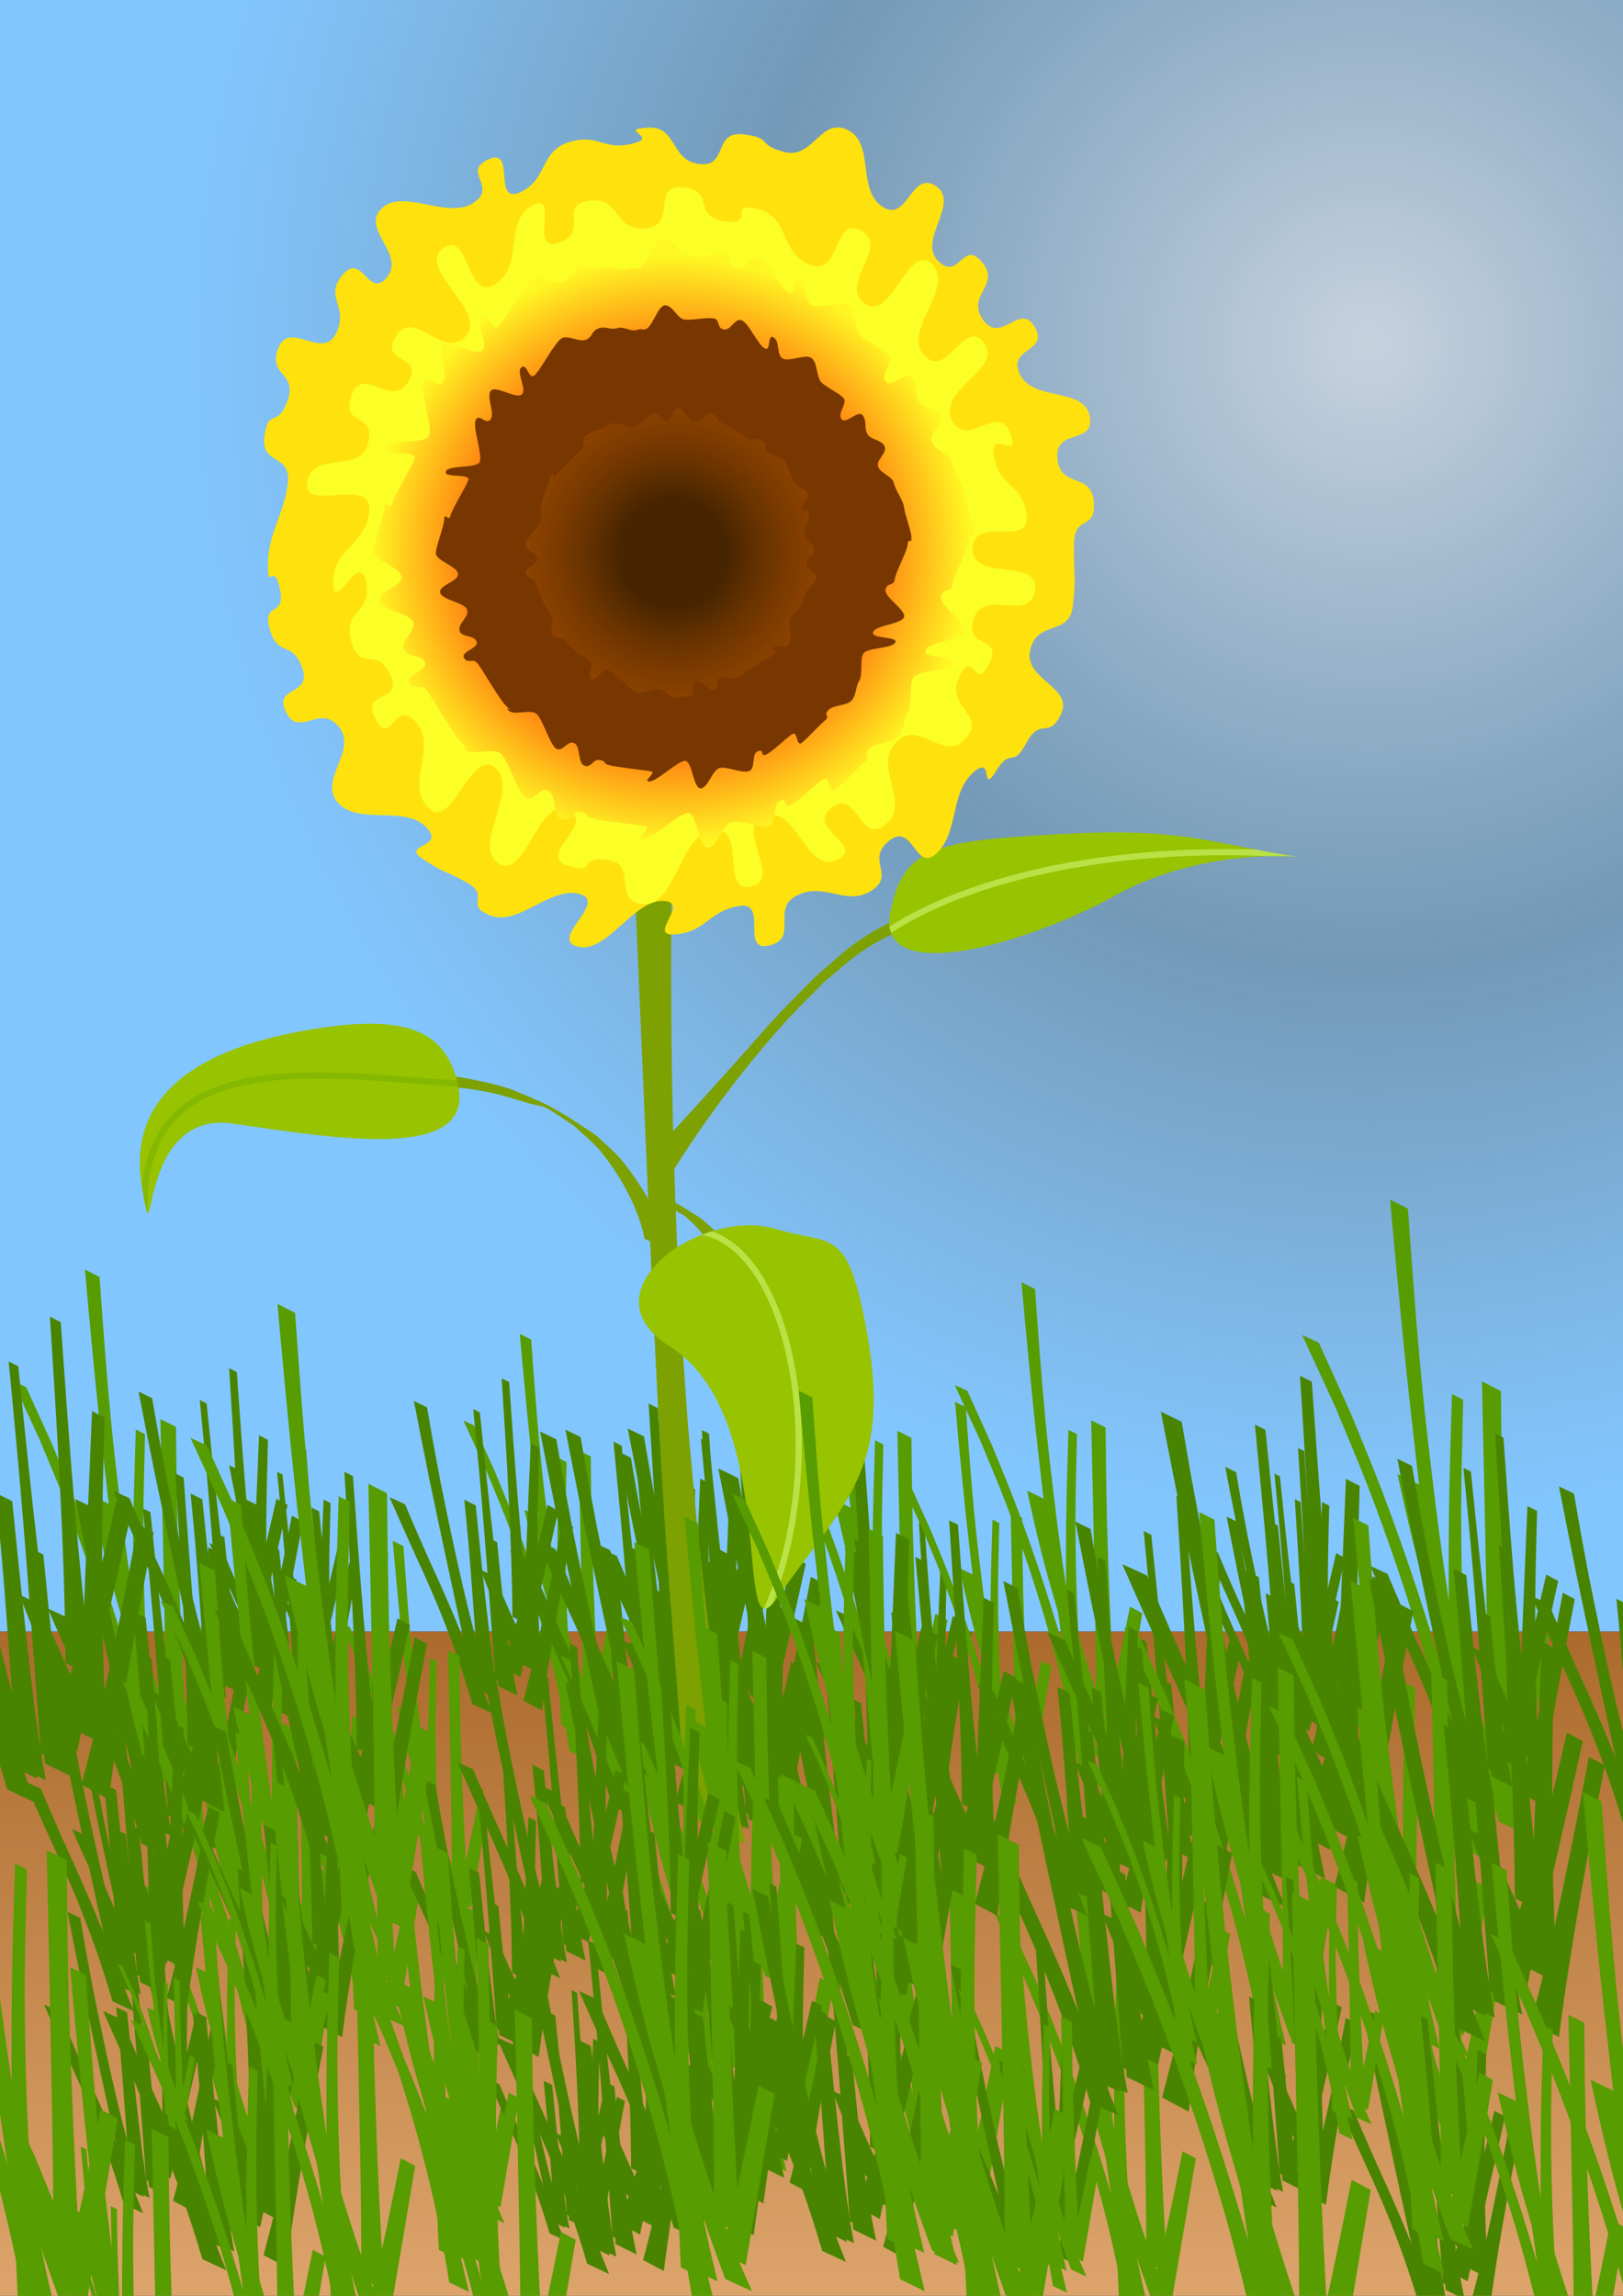 <?xml version="1.0" encoding="UTF-8" standalone="no"?>
<!-- Created with Inkscape (http://www.inkscape.org/) -->

<svg
   width="210mm"
   height="297mm"
   viewBox="0 0 210 297"
   version="1.1"
   id="svg1"
   inkscape:version="1.4 (e7c3feb1, 2024-10-09)"
   sodipodi:docname="2.svg"
   inkscape:export-filename="2.jpg"
   inkscape:export-xdpi="96"
   inkscape:export-ydpi="96"
   xmlns:inkscape="http://www.inkscape.org/namespaces/inkscape"
   xmlns:sodipodi="http://sodipodi.sourceforge.net/DTD/sodipodi-0.dtd"
   xmlns:xlink="http://www.w3.org/1999/xlink"
   xmlns="http://www.w3.org/2000/svg"
   xmlns:svg="http://www.w3.org/2000/svg">
  <rect x="0" y="0" width="210" height="297" fill="#333333" stroke="none"/>
  <sodipodi:namedview
     id="namedview1"
     pagecolor="#ffffff"
     bordercolor="#000000"
     borderopacity="0.25"
     inkscape:showpageshadow="2"
     inkscape:pageopacity="0.0"
     inkscape:pagecheckerboard="0"
     inkscape:deskcolor="#d1d1d1"
     inkscape:document-units="mm"
     inkscape:zoom="0.89665084"
     inkscape:cx="455.58425"
     inkscape:cy="598.89533"
     inkscape:window-width="1488"
     inkscape:window-height="1553"
     inkscape:window-x="1511"
     inkscape:window-y="39"
     inkscape:window-maximized="0"
     inkscape:current-layer="layer5" />
  <defs
     id="defs1">
    <linearGradient
       id="linearGradient12"
       inkscape:collect="always">
      <stop
         style="stop-color:#381f00;stop-opacity:0.765;"
         offset="0.367"
         id="stop12" />
      <stop
         style="stop-color:#9f4c00;stop-opacity:0.53;"
         offset="1"
         id="stop13" />
    </linearGradient>
    <linearGradient
       id="linearGradient11"
       inkscape:collect="always">
      <stop
         style="stop-color:#ff1c01;stop-opacity:1;"
         offset="0.425"
         id="stop10" />
      <stop
         style="stop-color:#fff723;stop-opacity:1;"
         offset="1"
         id="stop11" />
    </linearGradient>
    <linearGradient
       id="linearGradient4"
       inkscape:collect="always">
      <stop
         style="stop-color:#e3f0ff;stop-opacity:0.842;"
         offset="0"
         id="stop4" />
      <stop
         style="stop-color:#92cbf7;stop-opacity:0.672;"
         offset="0.529"
         id="stop6" />
      <stop
         style="stop-color:#82c6ff;stop-opacity:1;"
         offset="1"
         id="stop5" />
    </linearGradient>
    <linearGradient
       id="linearGradient2"
       inkscape:collect="always">
      <stop
         style="stop-color:#894200;stop-opacity:1;"
         offset="0"
         id="stop2" />
      <stop
         style="stop-color:#ffcd98;stop-opacity:1;"
         offset="1"
         id="stop3" />
    </linearGradient>
    <linearGradient
       inkscape:collect="always"
       xlink:href="#linearGradient2"
       id="linearGradient3"
       x1="105"
       y1="149.025"
       x2="105"
       y2="359.025"
       gradientUnits="userSpaceOnUse" />
    <radialGradient
       inkscape:collect="always"
       xlink:href="#linearGradient4"
       id="radialGradient5"
       cx="179.217"
       cy="42.865"
       fx="179.217"
       fy="42.865"
       r="105"
       gradientTransform="matrix(1.454,0,0,1.442,-83.438,-17.344)"
       gradientUnits="userSpaceOnUse" />
    <radialGradient
       inkscape:collect="always"
       xlink:href="#linearGradient11"
       id="radialGradient9"
       cx="86.652"
       cy="70.138"
       fx="86.652"
       fy="70.138"
       r="55.049"
       gradientTransform="matrix(1,0,0,0.984,0,1.102)"
       gradientUnits="userSpaceOnUse" />
    <radialGradient
       inkscape:collect="always"
       xlink:href="#linearGradient12"
       id="radialGradient13"
       cx="87.198"
       cy="68.654"
       fx="87.198"
       fy="68.654"
       r="55.226"
       gradientTransform="matrix(1,0,0,1.016,0,-1.082)"
       gradientUnits="userSpaceOnUse" />
    <filter
       id="mask-powermask-path-effect23_inverse"
       inkscape:label="filtermask-powermask-path-effect23"
       style="color-interpolation-filters:sRGB"
       height="100"
       width="100"
       x="-50"
       y="-50">
      <feColorMatrix
         id="mask-powermask-path-effect23_primitive1"
         values="1"
         type="saturate"
         result="fbSourceGraphic" />
      <feColorMatrix
         id="mask-powermask-path-effect23_primitive2"
         values="-1 0 0 0 1 0 -1 0 0 1 0 0 -1 0 1 0 0 0 1 0 "
         in="fbSourceGraphic" />
    </filter>
    <clipPath
       clipPathUnits="userSpaceOnUse"
       id="clipPath27">
      <path
         id="path27"
         style="display:inline;fill:#97c300;stroke-width:0"
         d="m 130.328,108.35 c 19.781,-1.553 23.158,-0.125 33.721,1.846 11.52,2.149 -4.887,-2.529 -19.748,5.657 -11.533,6.353 -31.3,12.015 -29.064,1.965 1.411,-6.344 3.597,-8.566 15.091,-9.468 z"
         sodipodi:nodetypes="sssss" />
    </clipPath>
    <clipPath
       clipPathUnits="userSpaceOnUse"
       id="clipPath29">
      <path
         id="path29"
         style="display:inline;fill:#97c300;stroke-width:0"
         d="m 112.009,171.436 c 3.529,18.531 -2.277,22.289 -11.444,35.274 -5.938,8.411 0.695,-23.377 -13.984,-32.592 -11.152,-7.001 4.14,-18.107 13.984,-15.091 6.908,2.117 8.981,-0.526 11.444,12.409 z"
         sodipodi:nodetypes="sssss" />
    </clipPath>
    <clipPath
       clipPathUnits="userSpaceOnUse"
       id="clipPath30">
      <path
         id="path31"
         style="display:inline;fill:#97c300;stroke-width:0"
         d="m 42.2,132.879 c -20.346,2.823 -25.417,11.308 -23.841,20.618 1.955,11.555 -0.992,-9.979 11.752,-8.145 13.033,1.876 31.392,5.068 29.156,-4.982 -1.411,-6.344 -5.647,-9.076 -17.067,-7.492 z"
         sodipodi:nodetypes="sssss" />
    </clipPath>
  </defs>
  <g
     inkscape:label="Layer 1"
     inkscape:groupmode="layer"
     id="layer1"
     sodipodi:insensitive="true">
    <rect
       style="fill:url(#linearGradient3);stroke:none;stroke-width:0;stroke-dasharray:none"
       id="rect1"
       width="210"
       height="85.95"
       x="0"
       y="211.05" />
    <rect
       style="fill:url(#radialGradient5);stroke:none;stroke-width:0;stroke-dasharray:none"
       id="rect3"
       width="210"
       height="211.05"
       x="0"
       y="0" />
  </g>
  <g
     id="g249">
    <g
       id="g42-8"
       style="display:inline"
       transform="translate(102.738,-27.92)">
      <path
         style="fill:#579c00;fill-opacity:1;stroke:none;stroke-width:0;stroke-linecap:round;stroke-dasharray:none;stroke-opacity:1"
         id="path36-6"
         d="m 39.456,258.912 c -2.816,-12.36 -6.294,-24.582 -10.79,-36.443 -0.967,-2.551 -2.04,-5.061 -3.06,-7.592 -1.06,-2.343 -2.12,-4.686 -3.181,-7.029 0,0 -1.629,-0.744 -1.629,-0.744 v 0 c 1.083,2.351 2.167,4.702 3.25,7.052 1.042,2.538 2.138,5.055 3.126,7.615 4.484,11.617 7.983,23.652 9.884,35.971 z" />
      <path
         style="fill:#579c00;fill-opacity:1;stroke:none;stroke-width:0;stroke-linecap:round;stroke-dasharray:none;stroke-opacity:1"
         id="path37-7"
         d="m 38.274,255.014 c -1.365,-10.007 -1.843,-20.14 -1.861,-30.235 -0.007,-3.774 0.131,-7.547 0.197,-11.32 0,0 -1.099,-0.563 -1.099,-0.563 v 0 c -0.096,3.759 -0.24,7.518 -0.288,11.278 -0.128,9.871 0.082,19.75 0.565,29.61 z" />
      <path
         style="display:inline;fill:#579c00;fill-opacity:1;stroke:none;stroke-width:0;stroke-linecap:round;stroke-dasharray:none;stroke-opacity:1"
         id="path39-1"
         d="m 39.42,255.177 c -2.336,-9.541 -3.912,-19.265 -5.209,-28.996 -0.393,-2.953 -0.722,-5.915 -1.082,-8.873 -0.866,-7.524 -1.406,-15.078 -1.947,-22.63 0,0 -1.748,-0.873 -1.748,-0.873 v 0 c 0.686,7.603 1.379,15.206 2.255,22.791 0.34,2.948 0.661,5.899 1.019,8.845 1.158,9.531 2.569,19.03 4.154,28.498 z" />
      <path
         style="fill:#579c00;fill-opacity:1;stroke:none;stroke-width:0;stroke-linecap:round;stroke-dasharray:none;stroke-opacity:1"
         id="path40-8"
         d="m 42.826,256.141 c -3.146,-6.89 -5.337,-14.177 -7.459,-21.433 -1.271,-4.24 -2.187,-8.566 -3.053,-12.901 0,0 -2.155,-1.043 -2.155,-1.043 v 0 c 0.952,4.363 1.957,8.714 3.22,13.001 2.037,7.128 4.184,14.238 6.807,21.175 z" />
      <path
         style="fill:#579c00;fill-opacity:1;stroke:none;stroke-width:0;stroke-linecap:round;stroke-dasharray:none;stroke-opacity:1"
         id="path41-4"
         d="m 42.195,253.589 c 0.978,-5.652 1.926,-11.309 2.872,-16.966 0,0 -1.601,-0.853 -1.601,-0.853 v 0 c -1.112,5.529 -2.17,11.075 -3.705,16.508 z" />
      <path
         style="fill:#579c00;fill-opacity:1;stroke:none;stroke-width:0;stroke-linecap:round;stroke-dasharray:none;stroke-opacity:1"
         id="path42-9"
         d="m 41.646,250.478 c -0.576,-8.562 -0.904,-17.136 -1.154,-25.713 -0.15,-8.289 -0.094,-4.233 -0.174,-12.167 0,0 -1.862,-0.945 -1.862,-0.945 v 0 c 0.179,7.974 0.09,3.903 0.265,12.215 0.151,8.429 0.4,16.86 0.333,25.29 z" />
    </g>
    <use
       id="use257"
       inkscape:spray-origin="#g42-8"
       xlink:href="#g42-8"
       transform="matrix(1.317,0,0,1.317,5.796,-63.273)" />
    <use
       id="use258"
       inkscape:spray-origin="#g42-8"
       xlink:href="#g42-8"
       transform="matrix(0.844,0,0,0.844,-44.298,32.551)" />
    <use
       id="use259"
       inkscape:spray-origin="#g42-8"
       xlink:href="#g42-8"
       transform="matrix(0.981,0,0,0.981,-22.402,4.857)" />
    <use
       id="use260"
       inkscape:spray-origin="#g42-8"
       xlink:href="#g42-8"
       transform="matrix(1.083,0,0,1.083,-132.156,-15.405)" />
  </g>
  <g
     inkscape:groupmode="layer"
     id="layer6"
     inkscape:label="Layer 5">
    <g
       id="g216">
      <g
         id="g173-6"
         style="display:inline"
         transform="translate(-8.804,-34.283)">
        <path
           style="fill:#498400;fill-opacity:1;stroke:#000000;stroke-width:0;stroke-linecap:round;stroke-dasharray:none;stroke-opacity:1"
           id="path164-3"
           d="m 72.502,255.93 c -1.352,-3.272 -2.516,-6.616 -3.84,-9.899 -1.309,-3.244 -1.634,-3.92 -3.048,-7.145 -1.532,-3.302 -2.982,-6.64 -4.397,-9.994 0,0 -2.006,-0.922 -2.006,-0.922 v 0 c 1.466,3.365 2.973,6.711 4.507,10.046 0.519,1.196 1.055,2.385 1.557,3.588 1.789,4.282 3.343,8.661 4.637,13.118 z" />
        <path
           style="fill:#498400;fill-opacity:1;stroke:#000000;stroke-width:0;stroke-linecap:round;stroke-dasharray:none;stroke-opacity:1"
           id="path165-4"
           d="m 72.602,253.761 c -2.939,-9.003 -4.874,-18.322 -6.766,-27.59 -1.258,-6.725 -0.668,-3.451 -1.777,-9.823 0,0 -1.703,-0.829 -1.703,-0.829 v 0 c 1.262,6.439 0.609,3.133 1.961,9.917 1.149,5.528 2.329,11.048 3.527,16.566 0.848,3.908 1.084,4.851 1.798,8.537 0.127,0.656 0.235,1.316 0.353,1.974 z" />
        <path
           style="fill:#498400;fill-opacity:1;stroke:#000000;stroke-width:0;stroke-linecap:round;stroke-dasharray:none;stroke-opacity:1"
           id="path166-0"
           d="m 73.36,253.895 c -0.11,-0.606 -0.23,-1.21 -0.33,-1.817 -0.406,-2.477 -0.615,-4.12 -0.927,-6.706 -0.658,-5.439 -1.192,-10.892 -1.748,-16.342 0,0 -1.471,-0.732 -1.471,-0.732 v 0 c 0.181,1.929 0.377,3.857 0.544,5.787 0.409,4.706 0.708,9.42 1.065,14.13 0.069,0.906 0.152,1.81 0.219,2.716 0.042,0.569 0.072,1.14 0.108,1.709 z" />
        <path
           style="fill:#498400;fill-opacity:1;stroke:#000000;stroke-width:0;stroke-linecap:round;stroke-dasharray:none;stroke-opacity:1"
           id="path167-6"
           d="m 75.453,252.762 c -0.134,-0.651 -0.284,-1.298 -0.401,-1.952 -0.992,-5.511 -1.669,-11.082 -2.321,-16.641 -0.824,-7.035 -1.108,-10.065 -1.835,-17.16 0,0 -0.859,-0.427 -0.859,-0.427 v 0 c 0.273,2.901 0.561,5.8 0.82,8.702 0.779,8.736 1.397,17.486 2.048,26.232 z" />
        <path
           style="fill:#498400;fill-opacity:1;stroke:#000000;stroke-width:0;stroke-linecap:round;stroke-dasharray:none;stroke-opacity:1"
           id="path168-0"
           d="m 77.52,244.659 c -1.379,-10.483 -2.093,-21.039 -2.84,-31.581 0,0 -0.962,-0.482 -0.962,-0.482 v 0 c 0.646,10.275 1.317,20.556 1.387,30.855 z" />
        <path
           style="fill:#498400;fill-opacity:1;stroke:#000000;stroke-width:0;stroke-linecap:round;stroke-dasharray:none;stroke-opacity:1"
           id="path169-4"
           d="m 77.182,247.777 c -1.649,-3.113 -3.009,-6.371 -4.425,-9.594 0,0 -1.775,-0.817 -1.775,-0.817 v 0 c 1.235,3.07 2.467,6.14 3.619,9.243 z" />
        <path
           style="fill:#498400;fill-opacity:1;stroke:#000000;stroke-width:0;stroke-linecap:round;stroke-dasharray:none;stroke-opacity:1"
           id="path170-0"
           d="m 76.154,251.279 c 0.146,-0.684 0.284,-1.369 0.438,-2.051 0.596,-2.636 1.226,-5.264 1.83,-7.897 1.586,-6.906 1.047,-4.543 2.621,-11.613 0,0 -1.393,-0.75 -1.393,-0.75 v 0 c -0.463,1.972 -0.892,3.953 -1.389,5.917 -1.288,5.084 -2.812,10.113 -4.555,15.059 z" />
        <path
           style="fill:#498400;fill-opacity:1;stroke:#000000;stroke-width:0;stroke-linecap:round;stroke-dasharray:none;stroke-opacity:1"
           id="path171-5"
           d="m 78.841,250.865 c -0.472,-7.244 -0.54,-14.514 -0.431,-21.771 0.038,-2.504 0.118,-5.008 0.176,-7.512 0,0 -1.118,-0.574 -1.118,-0.574 v 0 c -0.267,6.641 -0.564,13.282 -0.807,19.924 -0.11,3.012 -0.113,4.246 -0.271,7.046 -0.03,0.527 -0.078,1.053 -0.118,1.579 z" />
        <path
           style="fill:#498400;fill-opacity:1;stroke:#000000;stroke-width:0;stroke-linecap:round;stroke-dasharray:none;stroke-opacity:1"
           id="path172-6"
           d="m 78.963,255.587 c 1.004,-7.973 2.493,-15.874 4.002,-23.764 0,0 -1.387,-0.74 -1.387,-0.74 v 0 c -1.471,7.778 -2.995,15.553 -5.061,23.199 z" />
        <path
           style="fill:#498400;fill-opacity:1;stroke:#000000;stroke-width:0;stroke-linecap:round;stroke-dasharray:none;stroke-opacity:1"
           id="path173-8"
           d="m 75.762,253.624 c -1.409,-6.526 -1.969,-13.201 -2.632,-19.832 0,0 -1.183,-0.591 -1.183,-0.591 v 0 c 0.382,6.406 0.758,12.812 1.324,19.205 z" />
      </g>
      <use
         id="use233"
         inkscape:spray-origin="#g173-6"
         xlink:href="#g173-6"
         transform="matrix(0.83,0,0,0.83,114.075,39.33)" />
      <use
         id="use234"
         inkscape:spray-origin="#g173-6"
         xlink:href="#g173-6"
         transform="matrix(0.74,0,0,0.74,70.859,64.999)" />
      <use
         id="use235"
         inkscape:spray-origin="#g173-6"
         xlink:href="#g173-6"
         transform="matrix(1.236,0,0,1.236,3.692,-38.826)" />
      <use
         id="use236"
         inkscape:spray-origin="#g173-6"
         xlink:href="#g173-6"
         transform="matrix(1.032,0,0,1.032,-37.342,-7.02)" />
      <use
         id="use237"
         inkscape:spray-origin="#g173-6"
         xlink:href="#g173-6"
         transform="matrix(0.809,0,0,0.809,-13.681,42.929)" />
      <use
         id="use238"
         inkscape:spray-origin="#g173-6"
         xlink:href="#g173-6"
         transform="matrix(1.137,0,0,1.137,-51.133,-12.136)" />
      <use
         id="use239"
         inkscape:spray-origin="#g173-6"
         xlink:href="#g173-6"
         transform="matrix(1.154,0,0,1.154,11.362,-24.198)" />
      <use
         id="use240"
         inkscape:spray-origin="#g173-6"
         xlink:href="#g173-6"
         transform="matrix(0.952,0,0,0.952,29.021,15.248)" />
      <use
         id="use241"
         inkscape:spray-origin="#g173-6"
         xlink:href="#g173-6"
         transform="matrix(1.233,0,0,1.233,15.188,-38.664)" />
      <use
         id="use242"
         inkscape:spray-origin="#g173-6"
         xlink:href="#g173-6"
         transform="matrix(0.868,0,0,0.868,40.871,45.976)" />
      <use
         id="use243"
         inkscape:spray-origin="#g173-6"
         xlink:href="#g173-6"
         transform="matrix(1.521,0,0,1.521,11.491,-85.692)" />
      <use
         id="use244"
         inkscape:spray-origin="#g173-6"
         xlink:href="#g173-6"
         transform="matrix(1.15,0,0,1.15,77.562,-11.576)" />
      <use
         id="use245"
         inkscape:spray-origin="#g173-6"
         xlink:href="#g173-6"
         transform="matrix(1.585,0,0,1.585,65.32,-104.643)" />
      <use
         id="use246"
         inkscape:spray-origin="#g173-6"
         xlink:href="#g173-6"
         transform="matrix(0.776,0,0,0.776,117.16,55.566)" />
      <use
         id="use247"
         inkscape:spray-origin="#g173-6"
         xlink:href="#g173-6"
         transform="matrix(1.114,0,0,1.114,121.145,-13.186)" />
      <use
         id="use248"
         inkscape:spray-origin="#g173-6"
         xlink:href="#g173-6"
         transform="matrix(1.139,0,0,1.139,140.721,-14.143)" />
      <use
         id="use249"
         inkscape:spray-origin="#g173-6"
         xlink:href="#g173-6"
         transform="matrix(1.452,0,0,1.452,-87.792,-88.573)" />
    </g>
  </g>
  <g
     inkscape:groupmode="layer"
     id="layer4"
     inkscape:label="Layer 3"
     style="display:inline">
    <path
       style="fill:#7da100;fill-opacity:1;stroke:none;stroke-width:0;stroke-dasharray:none"
       id="path15"
       d="m 96.429,238.498 c -2.861,-12.991 -4.663,-26.214 -6.047,-39.437 -0.492,-4.701 -0.875,-9.414 -1.312,-14.121 -1.756,-22.625 -2.411,-45.334 -2.194,-68.024 0.028,-2.979 0.102,-5.958 0.152,-8.937 0.217,-6.825 0.324,-13.667 1.017,-20.465 0,0 -7.414,-3.821 -7.414,-3.821 v 0 c 0.036,7.202 0.873,14.38 1.06,21.578 1.237,25.906 2.163,51.826 3.495,77.727 0.272,4.628 0.511,9.258 0.816,13.884 0.83,12.592 2.058,25.158 2.65,37.765 z" />
    <path
       style="fill:#7da100;fill-opacity:1;stroke:none;stroke-width:0;stroke-dasharray:none"
       id="path16"
       d="m 87.143,151.378 c 3.133,-4.99 6.577,-9.794 10.32,-14.347 1.453,-1.767 2.934,-3.514 4.482,-5.198 1.56,-1.696 3.225,-3.291 4.837,-4.937 1.698,-1.351 3.278,-2.865 5.093,-4.054 2.936,-1.922 6.241,-3.39 9.79,-3.638 1.349,-0.095 2.69,0.284 4.036,0.425 0,0 -1.985,-1.466 -1.985,-1.466 v 0 c -1.277,-0.062 -2.563,-0.353 -3.831,-0.187 -3.444,0.452 -6.479,2.096 -9.264,4.08 -1.756,1.252 -3.307,2.77 -4.96,4.154 -1.618,1.645 -3.275,3.253 -4.855,4.935 -1.572,1.674 -3.064,3.422 -4.598,5.132 -3.617,4.034 -4.552,5.1 -8.056,8.905 -0.847,0.92 -1.691,1.842 -2.557,2.744 -0.516,0.538 -1.059,1.049 -1.588,1.574 z" />
    <path
       style="fill:#7da100;fill-opacity:1;stroke:none;stroke-width:0;stroke-dasharray:none"
       id="path17"
       d="m 86.855,161.975 c -0.111,-0.388 -0.196,-0.784 -0.334,-1.163 -1.02,-2.801 -2.398,-5.532 -4.072,-7.998 -0.73,-1.076 -1.483,-2.144 -2.352,-3.11 -0.932,-1.038 -2.022,-1.922 -3.034,-2.883 -4.217,-2.749 -5.212,-3.624 -10.552,-5.748 -1.508,-0.6 -3.111,-0.941 -4.698,-1.282 -3.706,-0.796 -5.457,-0.8 -9.169,-1.07 0,0 2.318,1.708 2.318,1.708 v 0 c 3.745,0.242 5.281,0.204 9.033,1.039 1.591,0.354 3.134,0.898 4.705,1.336 0.635,0.177 1.325,0.206 1.911,0.507 1.315,0.675 2.489,1.594 3.734,2.391 0.995,0.936 2.071,1.794 2.986,2.809 0.852,0.945 1.59,1.99 2.296,3.049 1.564,2.343 2.789,4.93 3.547,7.645 0.093,0.333 0.131,0.678 0.196,1.017 z" />
    <path
       style="fill:#7da100;fill-opacity:1;stroke:none;stroke-width:0;stroke-dasharray:none"
       id="path18"
       d="m 86.699,156.272 c -0.021,-0.287 2.351,1.156 1.858,0.712 -0.456,-0.41 -1.844,-1.473 -1.602,-0.908 0.294,0.686 1.23,0.852 1.789,1.346 1.89,1.667 2.198,2.294 3.758,4.344 0.554,0.894 1.107,1.789 1.661,2.683 0,0 2.921,1.292 2.921,1.292 v 0 c -0.539,-0.899 -1.079,-1.797 -1.618,-2.696 -1.443,-2.007 -1.778,-2.687 -3.528,-4.346 -0.518,-0.491 -1.061,-0.964 -1.662,-1.348 -2.115,-1.347 -4.27,-2.731 -6.696,-3.429 z" />
    <path
       id="path28"
       style="display:inline;fill:#97c300;stroke-width:0"
       d="m 112.009,171.436 c 3.529,18.531 -2.277,22.289 -11.444,35.274 -5.938,8.411 0.695,-23.377 -13.984,-32.592 -11.152,-7.001 4.14,-18.107 13.984,-15.091 6.908,2.117 8.981,-0.526 11.444,12.409 z"
       sodipodi:nodetypes="sssss" />
    <path
       style="display:inline;fill:none;fill-opacity:1;stroke:#daff8b;stroke-width:0.8;stroke-linecap:round;stroke-dasharray:none;stroke-opacity:0.51"
       d="m 97.904,211.05 c 10.816,-20.964 4.447,-53.44 -9.681,-51.783"
       id="path22"
       sodipodi:nodetypes="cc"
       clip-path="url(#clipPath29)" />
    <path
       id="path20-7-8"
       style="display:inline;fill:#97c300;stroke-width:0"
       d="m 42.2,132.879 c -20.346,2.823 -25.417,11.308 -23.841,20.618 1.955,11.555 -0.992,-9.979 11.752,-8.145 13.033,1.876 31.392,5.068 29.156,-4.982 -1.411,-6.344 -5.647,-9.076 -17.067,-7.492 z"
       sodipodi:nodetypes="sssss" />
    <path
       style="display:inline;fill:none;fill-opacity:1;stroke:#75ad00;stroke-width:0.8;stroke-linecap:round;stroke-dasharray:none;stroke-opacity:0.51"
       d="m 60.873,140.276 c -18.791,-0.974 -44.949,-6.475 -41.959,19.621"
       id="path22-5"
       sodipodi:nodetypes="cc"
       clip-path="url(#clipPath30)" />
    <path
       id="path20-7"
       style="display:inline;fill:#97c300;stroke-width:0"
       d="m 130.328,108.35 c 19.781,-1.553 23.158,-0.125 33.721,1.846 11.52,2.149 -4.887,-2.529 -19.748,5.657 -11.533,6.353 -31.3,12.015 -29.064,1.965 1.411,-6.344 3.597,-8.566 15.091,-9.468 z"
       sodipodi:nodetypes="sssss" />
    <path
       style="display:inline;fill:none;fill-opacity:1;stroke:#daff8b;stroke-width:0.8;stroke-linecap:round;stroke-dasharray:none;stroke-opacity:0.51"
       d="m 172.358,110.915 c -32.524,-3.138 -53.495,5.329 -60.482,11.928"
       id="path22-56"
       sodipodi:nodetypes="cc"
       clip-path="url(#clipPath27)" />
  </g>
  <g
     inkscape:groupmode="layer"
     id="layer5"
     inkscape:label="Layer 4"
     style="display:inline">
    <g
       id="g83"
       style="display:inline">
      <g
         id="g42">
        <path
           style="fill:#579c00;fill-opacity:1;stroke:none;stroke-width:0;stroke-linecap:round;stroke-dasharray:none;stroke-opacity:1"
           id="path36"
           d="m 39.456,258.912 c -2.816,-12.36 -6.294,-24.582 -10.79,-36.443 -0.967,-2.551 -2.04,-5.061 -3.06,-7.592 -1.06,-2.343 -2.12,-4.686 -3.181,-7.029 0,0 -1.629,-0.744 -1.629,-0.744 v 0 c 1.083,2.351 2.167,4.702 3.25,7.052 1.042,2.538 2.138,5.055 3.126,7.615 4.484,11.617 7.983,23.652 9.884,35.971 z" />
        <path
           style="fill:#579c00;fill-opacity:1;stroke:none;stroke-width:0;stroke-linecap:round;stroke-dasharray:none;stroke-opacity:1"
           id="path37"
           d="m 38.274,255.014 c -1.365,-10.007 -1.843,-20.14 -1.861,-30.235 -0.007,-3.774 0.131,-7.547 0.197,-11.32 0,0 -1.099,-0.563 -1.099,-0.563 v 0 c -0.096,3.759 -0.24,7.518 -0.288,11.278 -0.128,9.871 0.082,19.75 0.565,29.61 z" />
        <path
           style="display:inline;fill:#579c00;fill-opacity:1;stroke:none;stroke-width:0;stroke-linecap:round;stroke-dasharray:none;stroke-opacity:1"
           id="path39"
           d="m 39.42,255.177 c -2.336,-9.541 -3.912,-19.265 -5.209,-28.996 -0.393,-2.953 -0.722,-5.915 -1.082,-8.873 -0.866,-7.524 -1.406,-15.078 -1.947,-22.63 0,0 -1.748,-0.873 -1.748,-0.873 v 0 c 0.686,7.603 1.379,15.206 2.255,22.791 0.34,2.948 0.661,5.899 1.019,8.845 1.158,9.531 2.569,19.03 4.154,28.498 z" />
        <path
           style="fill:#579c00;fill-opacity:1;stroke:none;stroke-width:0;stroke-linecap:round;stroke-dasharray:none;stroke-opacity:1"
           id="path40"
           d="m 42.826,256.141 c -3.146,-6.89 -5.337,-14.177 -7.459,-21.433 -1.271,-4.24 -2.187,-8.566 -3.053,-12.901 0,0 -2.155,-1.043 -2.155,-1.043 v 0 c 0.952,4.363 1.957,8.714 3.22,13.001 2.037,7.128 4.184,14.238 6.807,21.175 z" />
        <path
           style="fill:#579c00;fill-opacity:1;stroke:none;stroke-width:0;stroke-linecap:round;stroke-dasharray:none;stroke-opacity:1"
           id="path41"
           d="m 42.195,253.589 c 0.978,-5.652 1.926,-11.309 2.872,-16.966 0,0 -1.601,-0.853 -1.601,-0.853 v 0 c -1.112,5.529 -2.17,11.075 -3.705,16.508 z" />
        <path
           style="fill:#579c00;fill-opacity:1;stroke:none;stroke-width:0;stroke-linecap:round;stroke-dasharray:none;stroke-opacity:1"
           id="path42"
           d="m 41.646,250.478 c -0.576,-8.562 -0.904,-17.136 -1.154,-25.713 -0.15,-8.289 -0.094,-4.233 -0.174,-12.167 0,0 -1.862,-0.945 -1.862,-0.945 v 0 c 0.179,7.974 0.09,3.903 0.265,12.215 0.151,8.429 0.4,16.86 0.333,25.29 z" />
      </g>
      <use
         id="use151"
         inkscape:spray-origin="#g42"
         xlink:href="#g42"
         transform="matrix(1.124,0,0,1.124,122.082,-22.22)" />
      <use
         id="use152"
         inkscape:spray-origin="#g42"
         xlink:href="#g42"
         transform="matrix(1.22,0,0,1.22,138.837,-31.923)" />
      <use
         id="use153"
         inkscape:spray-origin="#g42"
         xlink:href="#g42"
         transform="matrix(1.071,0,0,1.071,106.464,25.796)" />
      <use
         id="use154"
         inkscape:spray-origin="#g42"
         xlink:href="#g42"
         transform="matrix(1.226,0,0,1.226,75.496,-24.372)" />
      <use
         id="use155"
         inkscape:spray-origin="#g42"
         xlink:href="#g42"
         transform="matrix(1.061,0,0,1.061,18.809,21.794)" />
      <use
         id="use156"
         inkscape:spray-origin="#g42"
         xlink:href="#g42"
         transform="matrix(1.104,0,0,1.104,49.565,-14.457)" />
      <use
         id="use157"
         inkscape:spray-origin="#g42"
         xlink:href="#g42"
         transform="matrix(0.798,0,0,0.798,100.079,26.691)" />
      <use
         id="use158"
         inkscape:spray-origin="#g42"
         xlink:href="#g42"
         transform="matrix(0.794,0,0,0.794,27.441,45.447)" />
      <use
         id="use159"
         inkscape:spray-origin="#g42"
         xlink:href="#g42"
         transform="matrix(1.152,0,0,1.152,-8.126,-21.091)" />
      <use
         id="use160"
         inkscape:spray-origin="#g42"
         xlink:href="#g42"
         transform="matrix(0.929,0,0,0.929,12.569,24.17)" />
      <use
         id="use161"
         inkscape:spray-origin="#g42"
         xlink:href="#g42"
         transform="matrix(0.803,0,0,0.803,1.119,77.211)" />
      <use
         id="use162"
         inkscape:spray-origin="#g42"
         xlink:href="#g42"
         transform="matrix(1.083,0,0,1.083,59.02,0.504)" />
      <use
         id="use163"
         inkscape:spray-origin="#g42"
         xlink:href="#g42"
         transform="matrix(1.119,0,0,1.119,142.155,-20.505)" />
      <use
         id="use164"
         inkscape:spray-origin="#g42"
         xlink:href="#g42"
         transform="matrix(0.972,0,0,0.972,59.97,7.832)" />
    </g>
    <g
       id="g182">
      <g
         id="g173">
        <path
           style="fill:#498400;fill-opacity:1;stroke:#000000;stroke-width:0;stroke-linecap:round;stroke-dasharray:none;stroke-opacity:1"
           id="path164"
           d="m 72.502,255.93 c -1.352,-3.272 -2.516,-6.616 -3.84,-9.899 -1.309,-3.244 -1.634,-3.92 -3.048,-7.145 -1.532,-3.302 -2.982,-6.64 -4.397,-9.994 0,0 -2.006,-0.922 -2.006,-0.922 v 0 c 1.466,3.365 2.973,6.711 4.507,10.046 0.519,1.196 1.055,2.385 1.557,3.588 1.789,4.282 3.343,8.661 4.637,13.118 z" />
        <path
           style="fill:#498400;fill-opacity:1;stroke:#000000;stroke-width:0;stroke-linecap:round;stroke-dasharray:none;stroke-opacity:1"
           id="path165"
           d="m 72.602,253.761 c -2.939,-9.003 -4.874,-18.322 -6.766,-27.59 -1.258,-6.725 -0.668,-3.451 -1.777,-9.823 0,0 -1.703,-0.829 -1.703,-0.829 v 0 c 1.262,6.439 0.609,3.133 1.961,9.917 1.149,5.528 2.329,11.048 3.527,16.566 0.848,3.908 1.084,4.851 1.798,8.537 0.127,0.656 0.235,1.316 0.353,1.974 z" />
        <path
           style="fill:#498400;fill-opacity:1;stroke:#000000;stroke-width:0;stroke-linecap:round;stroke-dasharray:none;stroke-opacity:1"
           id="path166"
           d="m 73.36,253.895 c -0.11,-0.606 -0.23,-1.21 -0.33,-1.817 -0.406,-2.477 -0.615,-4.12 -0.927,-6.706 -0.658,-5.439 -1.192,-10.892 -1.748,-16.342 0,0 -1.471,-0.732 -1.471,-0.732 v 0 c 0.181,1.929 0.377,3.857 0.544,5.787 0.409,4.706 0.708,9.42 1.065,14.13 0.069,0.906 0.152,1.81 0.219,2.716 0.042,0.569 0.072,1.14 0.108,1.709 z" />
        <path
           style="fill:#498400;fill-opacity:1;stroke:#000000;stroke-width:0;stroke-linecap:round;stroke-dasharray:none;stroke-opacity:1"
           id="path167"
           d="m 75.453,252.762 c -0.134,-0.651 -0.284,-1.298 -0.401,-1.952 -0.992,-5.511 -1.669,-11.082 -2.321,-16.641 -0.824,-7.035 -1.108,-10.065 -1.835,-17.16 0,0 -0.859,-0.427 -0.859,-0.427 v 0 c 0.273,2.901 0.561,5.8 0.82,8.702 0.779,8.736 1.397,17.486 2.048,26.232 z" />
        <path
           style="fill:#498400;fill-opacity:1;stroke:#000000;stroke-width:0;stroke-linecap:round;stroke-dasharray:none;stroke-opacity:1"
           id="path168"
           d="m 77.52,244.659 c -1.379,-10.483 -2.093,-21.039 -2.84,-31.581 0,0 -0.962,-0.482 -0.962,-0.482 v 0 c 0.646,10.275 1.317,20.556 1.387,30.855 z" />
        <path
           style="fill:#498400;fill-opacity:1;stroke:#000000;stroke-width:0;stroke-linecap:round;stroke-dasharray:none;stroke-opacity:1"
           id="path169"
           d="m 77.182,247.777 c -1.649,-3.113 -3.009,-6.371 -4.425,-9.594 0,0 -1.775,-0.817 -1.775,-0.817 v 0 c 1.235,3.07 2.467,6.14 3.619,9.243 z" />
        <path
           style="fill:#498400;fill-opacity:1;stroke:#000000;stroke-width:0;stroke-linecap:round;stroke-dasharray:none;stroke-opacity:1"
           id="path170"
           d="m 76.154,251.279 c 0.146,-0.684 0.284,-1.369 0.438,-2.051 0.596,-2.636 1.226,-5.264 1.83,-7.897 1.586,-6.906 1.047,-4.543 2.621,-11.613 0,0 -1.393,-0.75 -1.393,-0.75 v 0 c -0.463,1.972 -0.892,3.953 -1.389,5.917 -1.288,5.084 -2.812,10.113 -4.555,15.059 z" />
        <path
           style="fill:#498400;fill-opacity:1;stroke:#000000;stroke-width:0;stroke-linecap:round;stroke-dasharray:none;stroke-opacity:1"
           id="path171"
           d="m 78.841,250.865 c -0.472,-7.244 -0.54,-14.514 -0.431,-21.771 0.038,-2.504 0.118,-5.008 0.176,-7.512 0,0 -1.118,-0.574 -1.118,-0.574 v 0 c -0.267,6.641 -0.564,13.282 -0.807,19.924 -0.11,3.012 -0.113,4.246 -0.271,7.046 -0.03,0.527 -0.078,1.053 -0.118,1.579 z" />
        <path
           style="fill:#498400;fill-opacity:1;stroke:#000000;stroke-width:0;stroke-linecap:round;stroke-dasharray:none;stroke-opacity:1"
           id="path172"
           d="m 78.963,255.587 c 1.004,-7.973 2.493,-15.874 4.002,-23.764 0,0 -1.387,-0.74 -1.387,-0.74 v 0 c -1.471,7.778 -2.995,15.553 -5.061,23.199 z" />
        <path
           style="fill:#498400;fill-opacity:1;stroke:#000000;stroke-width:0;stroke-linecap:round;stroke-dasharray:none;stroke-opacity:1"
           id="path173"
           d="m 75.762,253.624 c -1.409,-6.526 -1.969,-13.201 -2.632,-19.832 0,0 -1.183,-0.591 -1.183,-0.591 v 0 c 0.382,6.406 0.758,12.812 1.324,19.205 z" />
      </g>
      <use
         id="use173"
         inkscape:spray-origin="#g173"
         xlink:href="#g173"
         transform="matrix(1.071,0,0,1.071,63.041,-26.278)" />
      <use
         id="use174"
         inkscape:spray-origin="#g173"
         xlink:href="#g173"
         transform="matrix(1.2,0,0,1.2,-57.715,-13.413)" />
      <use
         id="use175"
         inkscape:spray-origin="#g173"
         xlink:href="#g173"
         transform="matrix(1.006,0,0,1.006,-35.175,6.424)" />
      <use
         id="use176"
         inkscape:spray-origin="#g173"
         xlink:href="#g173"
         transform="matrix(1.064,0,0,1.064,-59.833,-12.129)" />
      <use
         id="use177"
         inkscape:spray-origin="#g173"
         xlink:href="#g173"
         transform="matrix(1.195,0,0,1.195,22.836,-13.209)" />
      <use
         id="use178"
         inkscape:spray-origin="#g173"
         xlink:href="#g173"
         transform="matrix(1.144,0,0,1.144,7.195,-3.229)" />
      <use
         id="use179"
         inkscape:spray-origin="#g173"
         xlink:href="#g173"
         transform="matrix(0.907,0,0,0.907,27.163,53.238)" />
      <use
         id="use180"
         inkscape:spray-origin="#g173"
         xlink:href="#g173"
         transform="matrix(0.987,0,0,0.987,93.624,32.966)" />
      <use
         id="use181"
         inkscape:spray-origin="#g173"
         xlink:href="#g173"
         transform="matrix(0.989,0,0,0.989,114.581,46.615)" />
      <use
         id="use182"
         inkscape:spray-origin="#g173"
         xlink:href="#g173"
         transform="matrix(1.104,0,0,1.104,33.142,-19.241)" />
      <use
         id="use183"
         inkscape:spray-origin="#g173"
         xlink:href="#g173"
         transform="matrix(1.19,0,0,1.19,35.087,-56.315)" />
      <use
         id="use184"
         inkscape:spray-origin="#g173"
         xlink:href="#g173"
         transform="matrix(0.897,0,0,0.897,-1.123,36.843)" />
      <use
         id="use185"
         inkscape:spray-origin="#g173"
         xlink:href="#g173"
         transform="matrix(1.48,0,0,1.48,84.853,-114.737)" />
      <use
         id="use186"
         inkscape:spray-origin="#g173"
         xlink:href="#g173"
         transform="matrix(1.407,0,0,1.407,42.702,-86.436)" />
      <use
         id="use187"
         inkscape:spray-origin="#g173"
         xlink:href="#g173"
         transform="matrix(1.096,0,0,1.096,-0.654,13.676)" />
      <use
         id="use189"
         inkscape:spray-origin="#g173"
         xlink:href="#g173"
         transform="matrix(0.929,0,0,0.929,31.071,46.114)" />
      <use
         id="use190"
         inkscape:spray-origin="#g173"
         xlink:href="#g173"
         transform="matrix(0.968,0,0,0.968,62.629,45.535)" />
      <use
         id="use191"
         inkscape:spray-origin="#g173"
         xlink:href="#g173"
         transform="matrix(0.747,0,0,0.747,18.884,98.638)" />
      <use
         id="use192"
         inkscape:spray-origin="#g173"
         xlink:href="#g173"
         transform="matrix(0.965,0,0,0.965,-51.443,39.331)" />
      <use
         id="use193"
         inkscape:spray-origin="#g173"
         xlink:href="#g173"
         transform="matrix(0.625,0,0,0.625,-27.695,94.144)" />
      <use
         id="use194"
         inkscape:spray-origin="#g173"
         xlink:href="#g173"
         transform="matrix(1.067,0,0,1.067,6.647,-12.3)" />
      <use
         id="use195"
         inkscape:spray-origin="#g173"
         xlink:href="#g173"
         transform="matrix(1.158,0,0,1.158,-40.81,-55.789)" />
    </g>
    <g
       id="g195">
      <g
         id="g42-5"
         style="display:inline"
         transform="translate(73.925,-13.888)">
        <path
           style="fill:#579c00;fill-opacity:1;stroke:none;stroke-width:0;stroke-linecap:round;stroke-dasharray:none;stroke-opacity:1"
           id="path36-8"
           d="m 39.456,258.912 c -2.816,-12.36 -6.294,-24.582 -10.79,-36.443 -0.967,-2.551 -2.04,-5.061 -3.06,-7.592 -1.06,-2.343 -2.12,-4.686 -3.181,-7.029 0,0 -1.629,-0.744 -1.629,-0.744 v 0 c 1.083,2.351 2.167,4.702 3.25,7.052 1.042,2.538 2.138,5.055 3.126,7.615 4.484,11.617 7.983,23.652 9.884,35.971 z" />
        <path
           style="fill:#579c00;fill-opacity:1;stroke:none;stroke-width:0;stroke-linecap:round;stroke-dasharray:none;stroke-opacity:1"
           id="path37-9"
           d="m 38.274,255.014 c -1.365,-10.007 -1.843,-20.14 -1.861,-30.235 -0.007,-3.774 0.131,-7.547 0.197,-11.32 0,0 -1.099,-0.563 -1.099,-0.563 v 0 c -0.096,3.759 -0.24,7.518 -0.288,11.278 -0.128,9.871 0.082,19.75 0.565,29.61 z" />
        <path
           style="display:inline;fill:#579c00;fill-opacity:1;stroke:none;stroke-width:0;stroke-linecap:round;stroke-dasharray:none;stroke-opacity:1"
           id="path39-9"
           d="m 39.42,255.177 c -2.336,-9.541 -3.912,-19.265 -5.209,-28.996 -0.393,-2.953 -0.722,-5.915 -1.082,-8.873 -0.866,-7.524 -1.406,-15.078 -1.947,-22.63 0,0 -1.748,-0.873 -1.748,-0.873 v 0 c 0.686,7.603 1.379,15.206 2.255,22.791 0.34,2.948 0.661,5.899 1.019,8.845 1.158,9.531 2.569,19.03 4.154,28.498 z" />
        <path
           style="fill:#579c00;fill-opacity:1;stroke:none;stroke-width:0;stroke-linecap:round;stroke-dasharray:none;stroke-opacity:1"
           id="path40-9"
           d="m 42.826,256.141 c -3.146,-6.89 -5.337,-14.177 -7.459,-21.433 -1.271,-4.24 -2.187,-8.566 -3.053,-12.901 0,0 -2.155,-1.043 -2.155,-1.043 v 0 c 0.952,4.363 1.957,8.714 3.22,13.001 2.037,7.128 4.184,14.238 6.807,21.175 z" />
        <path
           style="fill:#579c00;fill-opacity:1;stroke:none;stroke-width:0;stroke-linecap:round;stroke-dasharray:none;stroke-opacity:1"
           id="path41-3"
           d="m 42.195,253.589 c 0.978,-5.652 1.926,-11.309 2.872,-16.966 0,0 -1.601,-0.853 -1.601,-0.853 v 0 c -1.112,5.529 -2.17,11.075 -3.705,16.508 z" />
        <path
           style="fill:#579c00;fill-opacity:1;stroke:none;stroke-width:0;stroke-linecap:round;stroke-dasharray:none;stroke-opacity:1"
           id="path42-3"
           d="m 41.646,250.478 c -0.576,-8.562 -0.904,-17.136 -1.154,-25.713 -0.15,-8.289 -0.094,-4.233 -0.174,-12.167 0,0 -1.862,-0.945 -1.862,-0.945 v 0 c 0.179,7.974 0.09,3.903 0.265,12.215 0.151,8.429 0.4,16.86 0.333,25.29 z" />
      </g>
      <use
         id="use196"
         inkscape:spray-origin="#g42-5"
         xlink:href="#g42-5"
         transform="matrix(1.303,0,0,1.303,-98.776,-65.742)" />
      <use
         id="use197"
         inkscape:spray-origin="#g42-5"
         xlink:href="#g42-5"
         transform="matrix(1.473,0,0,1.473,-36.449,-54.024)" />
      <use
         id="use198"
         inkscape:spray-origin="#g42-5"
         xlink:href="#g42-5"
         transform="matrix(1.391,0,0,1.391,-150.282,-35.758)" />
      <use
         id="use199"
         inkscape:spray-origin="#g42-5"
         xlink:href="#g42-5"
         transform="matrix(0.54,0,0,0.54,53.076,120.055)" />
      <use
         id="use200"
         inkscape:spray-origin="#g42-5"
         xlink:href="#g42-5"
         transform="matrix(0.748,0,0,0.748,-46.85,89.524)" />
      <use
         id="use201"
         inkscape:spray-origin="#g42-5"
         xlink:href="#g42-5"
         transform="matrix(0.415,0,0,0.415,-24.156,173.819)" />
      <use
         id="use202"
         inkscape:spray-origin="#g42-5"
         xlink:href="#g42-5"
         transform="matrix(1.162,0,0,1.162,-84.553,21.38)" />
      <use
         id="use203"
         inkscape:spray-origin="#g42-5"
         xlink:href="#g42-5"
         transform="matrix(1.326,0,0,1.326,-30.697,-28.492)" />
      <use
         id="use204"
         inkscape:spray-origin="#g42-5"
         xlink:href="#g42-5"
         transform="matrix(0.759,0,0,0.759,68.837,81.122)" />
      <use
         id="use205"
         inkscape:spray-origin="#g42-5"
         xlink:href="#g42-5"
         transform="matrix(0.721,0,0,0.721,93.275,100.146)" />
      <use
         id="use206"
         inkscape:spray-origin="#g42-5"
         xlink:href="#g42-5"
         transform="matrix(1.125,0,0,1.125,59.3,18.487)" />
      <use
         id="use207"
         inkscape:spray-origin="#g42-5"
         xlink:href="#g42-5"
         transform="matrix(0.756,0,0,0.756,52.329,111.366)" />
      <use
         id="use208"
         inkscape:spray-origin="#g42-5"
         xlink:href="#g42-5"
         transform="matrix(1.307,0,0,1.307,-55.297,-20.232)" />
      <use
         id="use209"
         inkscape:spray-origin="#g42-5"
         xlink:href="#g42-5"
         transform="matrix(0.829,0,0,0.829,-31.499,86.773)" />
      <use
         id="use210"
         inkscape:spray-origin="#g42-5"
         xlink:href="#g42-5"
         transform="matrix(1.381,0,0,1.381,62.062,-16.649)" />
      <use
         id="use211"
         inkscape:spray-origin="#g42-5"
         xlink:href="#g42-5"
         transform="matrix(1.543,0,0,1.543,-6.247,-60.368)" />
      <use
         id="use212"
         inkscape:spray-origin="#g42-5"
         xlink:href="#g42-5"
         transform="matrix(1.101,0,0,1.101,79.205,42.907)" />
      <use
         id="use213"
         inkscape:spray-origin="#g42-5"
         xlink:href="#g42-5"
         transform="matrix(1.192,0,0,1.192,-67.353,24.244)" />
      <use
         id="use214"
         inkscape:spray-origin="#g42-5"
         xlink:href="#g42-5"
         transform="matrix(0.431,0,0,0.431,-34.105,200.16)" />
      <use
         id="use215"
         inkscape:spray-origin="#g42-5"
         xlink:href="#g42-5"
         transform="matrix(1.17,0,0,1.17,-111.866,43.983)" />
      <use
         id="use216"
         inkscape:spray-origin="#g42-5"
         xlink:href="#g42-5"
         transform="matrix(1.037,0,0,1.037,-81.271,60.951)" />
    </g>
  </g>
  <g
     inkscape:groupmode="layer"
     id="layer3"
     inkscape:label="Layer 2">
    <path
       sodipodi:type="star"
       style="fill:#ffe20d;fill-opacity:1;stroke:none;stroke-width:0;stroke-dasharray:none"
       id="path6"
       inkscape:flatsided="false"
       sodipodi:sides="28"
       sodipodi:cx="87.056412"
       sodipodi:cy="68.712387"
       sodipodi:r1="49.745087"
       sodipodi:r2="54.070747"
       sodipodi:arg1="0.52359878"
       sodipodi:arg2="0.63579852"
       inkscape:rounded="0.54"
       inkscape:randomized="0.05"
       d="m 132.802,96.111 c -1.897,3.524 -1.861,0.339 -3.924,3.641 -2.063,3.302 -0.175,-2.437 -3.059,0.281 -2.884,2.718 -1.791,7.668 -4.6,10.331 -2.808,2.663 -3.02,-4.083 -6.157,-1.608 -3.137,2.475 0.915,4.49 -2.371,6.502 -3.286,2.012 -5.88,-1.164 -9.472,0.535 -3.592,1.698 0.228,5.561 -3.654,6.516 -3.882,0.955 -0.036,-5.807 -3.983,-5.099 -3.947,0.707 -4.19,3.286 -8.148,3.665 -3.958,0.379 2.145,-4.244 -1.689,-4.327 -3.834,-0.083 -7.274,6.899 -11.018,5.905 -3.744,-0.994 4.037,-5.788 0.257,-6.8 -3.78,-1.012 -7.818,4.134 -11.457,2.797 -3.639,-1.337 0.134,-2.536 -3.249,-4.358 -3.384,-1.822 -2.229,-0.823 -5.461,-2.895 -3.232,-2.072 3.072,-1.427 0.292,-4.233 -2.78,-2.806 -8.765,-0.167 -11.38,-3.116 -2.615,-2.949 2.594,-6.706 0.134,-9.799 -2.459,-3.092 -5.184,1.497 -6.866,-1.937 -1.682,-3.434 3.422,-2.031 2.113,-5.698 -1.309,-3.667 -3.107,-1.283 -4.197,-4.981 -1.09,-3.698 2.154,-1.481 1.298,-5.275 -0.856,-3.795 -1.57,0.692 -1.534,-3.286 0.036,-3.978 2.207,-6.633 2.576,-10.459 0.368,-3.826 -3.558,-2.154 -3.034,-5.987 0.524,-3.833 1.611,-0.841 2.976,-4.583 1.365,-3.742 -2.636,-3.182 -1.175,-6.839 1.461,-3.657 5.745,1.684 7.468,-1.883 1.724,-3.567 -1.673,-4.625 0.863,-7.596 2.535,-2.971 3.356,3.301 5.741,0.309 2.385,-2.992 -3.451,-6.195 -0.718,-8.863 2.732,-2.668 8.572,1.466 11.855,-0.705 3.284,-2.171 -1.587,-4.012 1.99,-5.657 3.577,-1.645 0.471,5.865 4.065,4.274 3.594,-1.591 2.548,-5.367 6.379,-6.507 3.831,-1.14 4.244,1.118 8.055,0.236 3.81,-0.882 -1.935,-1.837 2.029,-2.099 3.964,-0.262 2.903,4.216 6.71,4.705 3.807,0.489 1.749,-4.289 5.7,-3.838 3.95,0.451 1.62,1.332 5.358,2.289 3.738,0.957 4.68,-4.594 8.188,-2.84 3.507,1.755 1.139,7.645 4.437,9.889 3.298,2.244 3.742,-4.8 6.955,-2.644 3.213,2.156 -2.43,7.013 0.296,9.692 2.726,2.679 3.158,-2.861 5.676,0.153 2.518,3.015 -2.167,4.274 0.157,7.486 2.324,3.212 4.767,-2.42 6.663,0.909 1.896,3.329 -3.631,2.583 -1.91,6.127 1.721,3.545 8.293,1.613 9.021,5.397 0.728,3.783 -4.552,1.465 -4.182,5.454 0.37,3.989 4.382,1.726 4.709,5.604 0.327,3.877 -2.514,1.556 -2.57,5.519 -0.056,3.963 0.327,4.093 -0.147,8.011 -0.474,3.918 -4.546,1.715 -5.499,5.602 -0.954,3.887 5.609,4.832 3.989,8.316 -1.62,3.484 -2.598,0.247 -4.495,3.771 z"
       inkscape:transform-center-y="-3.622053" />
    <path
       sodipodi:type="star"
       style="fill:#fbff26;fill-opacity:1;stroke:none;stroke-width:0;stroke-dasharray:none"
       id="path7"
       inkscape:flatsided="false"
       sodipodi:sides="26"
       sodipodi:cx="87.056412"
       sodipodi:cy="68.712387"
       sodipodi:r1="47.04155"
       sodipodi:r2="54.070747"
       sodipodi:arg1="0.52359878"
       sodipodi:arg2="0.64442927"
       inkscape:rounded="0.54"
       inkscape:randomized="0.05"
       d="m 130.183,90.021 c -2.206,4.524 4.23,5.577 0.939,9.312 -3.291,3.735 -7.026,-3.182 -10.518,0.567 -3.491,3.749 2.396,9.197 -1.56,12.382 -3.956,3.184 -4.145,-5.524 -8.18,-2.517 -4.036,3.006 5.447,5.87 0.77,7.9 -4.677,2.03 -5.882,-8.18 -10.785,-6.74 -4.904,1.439 2.776,9.805 -2.113,10.717 -4.889,0.912 -0.499,-8.753 -5.586,-8.561 -5.087,0.192 -5.796,11.678 -10.719,11.23 -4.923,-0.448 -0.626,-6.175 -5.512,-6.696 -4.886,-0.522 -1.082,2.393 -5.924,0.863 -4.842,-1.531 4.487,-6.395 -6.09e-4,-8.386 -4.488,-1.991 -6.399,10.763 -10.472,8.028 -4.073,-2.735 3.291,-11.153 -0.417,-14.364 -3.709,-3.211 -6.629,9.693 -10.181,5.993 -3.553,-3.7 1.513,-9.252 -1.875,-12.953 -3.388,-3.7 -3.662,3.974 -6.085,-0.456 -2.423,-4.43 4.342,-2.358 2.188,-6.757 -2.154,-4.399 -4.428,-0.119 -5.848,-4.929 -1.42,-4.81 3.213,-4.146 2.202,-9.085 -1.01,-4.938 -4.758,5.061 -4.969,0.159 -0.211,-4.903 5.271,-5.877 5.475,-10.997 0.205,-5.12 -10.202,0.58 -9.361,-4.254 0.841,-4.834 8.21,-1.074 9.216,-5.929 1.006,-4.855 -4.185,-2.223 -2.539,-7.074 1.646,-4.852 6.091,2.116 8.585,-2.102 2.494,-4.219 -4.582,-2.62 -1.835,-6.94 2.747,-4.32 7.146,3.83 10.518,0.032 3.372,-3.798 -7.531,-10.221 -3.467,-13.227 4.065,-3.005 3.483,8.087 7.889,5.429 4.406,-2.658 1.282,-9.639 5.646,-11.909 4.364,-2.271 -0.799,7.135 3.988,5.589 4.788,-1.546 -0.275,-5.715 4.637,-6.329 4.911,-0.614 3.434,4.56 8.47,4.173 5.037,-0.387 0.676,-6.738 5.698,-6.2 5.021,0.538 1.243,4.342 6.225,5.131 4.982,0.788 0.264,-3.11 5.117,-1.831 4.854,1.279 3.231,6.762 7.937,8.433 4.706,1.671 3.283,-7.565 7.652,-5.164 4.369,2.401 -3.528,8.137 0.506,11.024 4.034,2.887 6.603,-9.468 10.181,-5.993 3.578,3.475 -4.601,10.105 -1.187,13.806 3.414,3.701 6.123,-5.846 9.058,-1.865 2.935,3.981 -7.034,6.947 -4.87,11.574 2.165,4.628 7.043,-2.752 8.821,2.009 1.778,4.761 -3.364,-1.187 -2.399,3.716 0.965,4.903 4.235,3.672 4.875,8.72 0.64,5.048 -7.983,-0.131 -8.157,5 -0.174,5.131 10.172,1.296 9.45,6.321 -0.722,5.025 -7.766,-0.397 -9.299,4.33 -1.533,4.727 4.569,2.295 2.331,6.777 -2.238,4.481 -2.309,-2.476 -4.514,2.047 z"
       inkscape:transform-center-y="-3.0996416"
       transform="matrix(0.856,0,0,0.856,12.672,10.549)" />
    <path
       sodipodi:type="star"
       style="fill:url(#radialGradient9);stroke:none;stroke-width:0;stroke-dasharray:none"
       id="path8"
       inkscape:flatsided="false"
       sodipodi:sides="37"
       sodipodi:cx="87.056412"
       sodipodi:cy="68.712387"
       sodipodi:r1="51.907917"
       sodipodi:r2="54.070747"
       sodipodi:arg1="0.52359878"
       sodipodi:arg2="0.60850669"
       inkscape:rounded="0.35"
       inkscape:randomized="0.05"
       d="m 131.229,93.51 c -0.8,1.515 -0.055,4.842 -0.94,6.302 -0.885,1.46 -0.58,3.024 -1.648,4.422 -1.068,1.398 -4.403,1.081 -5.571,2.397 -1.168,1.316 0.651,1.2 -0.707,2.338 -1.358,1.139 -3.976,4.05 -5.362,5.171 -1.387,1.121 -0.897,-2.954 -2.347,-1.949 -1.45,1.005 -4.367,3.941 -5.908,4.677 -1.541,0.737 -0.371,-1.385 -1.972,-0.757 -1.601,0.628 -0.441,4.032 -2.053,4.635 -1.611,0.604 -5.099,-1.146 -6.826,-0.73 -1.727,0.416 -2.658,4.645 -4.408,4.734 -1.75,0.089 -1.947,-6.452 -3.677,-6.387 -1.73,0.065 -6.511,4.806 -8.266,4.799 -1.754,-0.006 2.009,-2.129 0.262,-2.397 -1.747,-0.268 -7.86,-0.955 -9.535,-1.386 -1.675,-0.432 -0.429,-0.768 -2.117,-1.19 -1.688,-0.422 -2.054,1.927 -3.673,1.305 -1.618,-0.622 -0.841,-4.477 -2.383,-5.243 -1.542,-0.765 -2.679,2.161 -4.163,1.303 -1.485,-0.858 -3.257,-7.237 -4.741,-8.216 -1.484,-0.979 -5.111,0.564 -6.332,-0.666 -1.221,-1.23 1.117,0.593 -0.168,-0.643 -1.285,-1.236 -1.962,-2.448 -2.957,-3.928 -0.995,-1.48 -3.014,-4.952 -4.07,-6.348 -1.056,-1.396 -2.344,0.219 -3.17,-1.31 -0.826,-1.528 3.653,-2.223 2.892,-3.838 -0.761,-1.615 -3.418,-0.786 -3.906,-2.44 -0.488,-1.654 2.193,-3.129 1.77,-4.842 -0.423,-1.713 -5.926,-2.285 -6.289,-4.033 -0.362,-1.748 4.268,-2.558 4.147,-4.336 -0.121,-1.777 -5.182,-3.06 -5.14,-4.833 0.042,-1.773 1.893,-6.155 1.939,-7.909 0.046,-1.755 1.052,0.818 1.47,-0.836 0.418,-1.654 3.52,-6.532 4.119,-8.198 0.599,-1.666 -5.779,-0.389 -5.211,-2.009 0.568,-1.62 7.174,-0.624 7.867,-2.249 0.694,-1.625 -1.74,-8.161 -0.924,-9.748 0.815,-1.587 2.33,1.25 3.435,-0.097 1.104,-1.347 -1.031,-5.223 0.046,-6.646 1.077,-1.423 5.935,2.022 7.229,0.828 1.294,-1.194 -1.454,-5.148 -0.111,-6.279 1.342,-1.131 1.656,2.969 3.016,1.864 1.36,-1.106 4.79,-7.789 6.356,-8.62 1.567,-0.831 4.115,1.029 5.695,0.316 1.58,-0.713 1.11,-1.928 2.774,-2.584 1.664,-0.656 2.751,0.42 4.408,-0.083 1.657,-0.503 2.939,0.882 4.622,0.417 1.683,-0.465 0.044,-0.023 1.779,-0.136 1.735,-0.113 2.989,-5.593 4.763,-5.593 1.774,4.66e-4 2.816,3.182 4.579,3.333 1.763,0.152 4.839,-0.528 6.582,-0.299 1.743,0.229 0.677,2.2 2.386,2.571 1.709,0.371 2.555,-2.712 4.197,-2.121 1.642,0.591 3.838,5.785 5.383,6.544 1.545,0.758 0.495,-3.461 2.043,-2.573 1.548,0.888 0.606,4.02 2.11,4.898 1.504,0.877 5.352,-1.156 6.738,-0.069 1.386,1.087 1.067,4.386 2.282,5.626 1.216,1.24 3.865,2.321 5.051,3.587 1.186,1.266 -1.463,3.501 -0.427,4.915 1.037,1.414 3.95,-2.309 4.967,-0.842 1.017,1.466 0.257,2.692 1.032,4.242 0.776,1.55 3.361,1.349 4.044,2.954 0.683,1.605 -2.089,3.129 -1.491,4.754 0.598,1.625 3.317,2.141 3.656,3.822 0.339,1.682 2.159,3.872 2.351,5.612 0.192,1.741 1.663,5.321 1.699,7.034 0.037,1.713 -0.73,-0.234 -0.857,1.489 -0.128,1.723 -2.805,6.441 -3.007,8.16 -0.202,1.719 -1.833,0.645 -2.158,2.403 -0.324,1.758 4.868,4.744 4.313,6.386 -0.555,1.642 -6.584,1.849 -7.191,3.486 -0.607,1.638 5.954,0.914 5.142,2.411 -0.811,1.498 -6.637,1.113 -7.437,2.628 z"
       inkscape:transform-center-y="-2.5454674"
       transform="matrix(0.703,0,0,0.703,25.883,21.962)" />
    <path
       sodipodi:type="star"
       style="display:inline;fill:#783700;stroke:none;stroke-width:0;stroke-dasharray:none;fill-opacity:1"
       id="path9"
       inkscape:flatsided="false"
       sodipodi:sides="37"
       sodipodi:cx="87.056412"
       sodipodi:cy="68.712387"
       sodipodi:r1="51.907917"
       sodipodi:r2="54.070747"
       sodipodi:arg1="0.52359878"
       sodipodi:arg2="0.60850669"
       inkscape:rounded="0.35"
       inkscape:randomized="0.05"
       d="m 131.229,93.51 c -0.8,1.515 -0.055,4.842 -0.94,6.302 -0.885,1.46 -0.58,3.024 -1.648,4.422 -1.068,1.398 -4.403,1.081 -5.571,2.397 -1.168,1.316 0.651,1.2 -0.707,2.338 -1.358,1.139 -3.976,4.05 -5.362,5.171 -1.387,1.121 -0.897,-2.954 -2.347,-1.949 -1.45,1.005 -4.367,3.941 -5.908,4.677 -1.541,0.737 -0.371,-1.385 -1.972,-0.757 -1.601,0.628 -0.441,4.032 -2.053,4.635 -1.611,0.604 -5.099,-1.146 -6.826,-0.73 -1.727,0.416 -2.658,4.645 -4.408,4.734 -1.75,0.089 -1.947,-6.452 -3.677,-6.387 -1.73,0.065 -6.511,4.806 -8.266,4.799 -1.754,-0.006 2.009,-2.129 0.262,-2.397 -1.747,-0.268 -7.86,-0.955 -9.535,-1.386 -1.675,-0.432 -0.429,-0.768 -2.117,-1.19 -1.688,-0.422 -2.054,1.927 -3.673,1.305 -1.618,-0.622 -0.841,-4.477 -2.383,-5.243 -1.542,-0.765 -2.679,2.161 -4.163,1.303 -1.485,-0.858 -3.257,-7.237 -4.741,-8.216 -1.484,-0.979 -5.111,0.564 -6.332,-0.666 -1.221,-1.23 1.117,0.593 -0.168,-0.643 -1.285,-1.236 -1.962,-2.448 -2.957,-3.928 -0.995,-1.48 -3.014,-4.952 -4.07,-6.348 -1.056,-1.396 -2.344,0.219 -3.17,-1.31 -0.826,-1.528 3.653,-2.223 2.892,-3.838 -0.761,-1.615 -3.418,-0.786 -3.906,-2.44 -0.488,-1.654 2.193,-3.129 1.77,-4.842 -0.423,-1.713 -5.926,-2.285 -6.289,-4.033 -0.362,-1.748 4.268,-2.558 4.147,-4.336 -0.121,-1.777 -5.182,-3.06 -5.14,-4.833 0.042,-1.773 1.893,-6.155 1.939,-7.909 0.046,-1.755 1.052,0.818 1.47,-0.836 0.418,-1.654 3.52,-6.532 4.119,-8.198 0.599,-1.666 -5.779,-0.389 -5.211,-2.009 0.568,-1.62 7.174,-0.624 7.867,-2.249 0.694,-1.625 -1.74,-8.161 -0.924,-9.748 0.815,-1.587 2.33,1.25 3.435,-0.097 1.104,-1.347 -1.031,-5.223 0.046,-6.646 1.077,-1.423 5.935,2.022 7.229,0.828 1.294,-1.194 -1.454,-5.148 -0.111,-6.279 1.342,-1.131 1.656,2.969 3.016,1.864 1.36,-1.106 4.79,-7.789 6.356,-8.62 1.567,-0.831 4.115,1.029 5.695,0.316 1.58,-0.713 1.11,-1.928 2.774,-2.584 1.664,-0.656 2.751,0.42 4.408,-0.083 1.657,-0.503 2.939,0.882 4.622,0.417 1.683,-0.465 0.044,-0.023 1.779,-0.136 1.735,-0.113 2.989,-5.593 4.763,-5.593 1.774,4.66e-4 2.816,3.182 4.579,3.333 1.763,0.152 4.839,-0.528 6.582,-0.299 1.743,0.229 0.677,2.2 2.386,2.571 1.709,0.371 2.555,-2.712 4.197,-2.121 1.642,0.591 3.838,5.785 5.383,6.544 1.545,0.758 0.495,-3.461 2.043,-2.573 1.548,0.888 0.606,4.02 2.11,4.898 1.504,0.877 5.352,-1.156 6.738,-0.069 1.386,1.087 1.067,4.386 2.282,5.626 1.216,1.24 3.865,2.321 5.051,3.587 1.186,1.266 -1.463,3.501 -0.427,4.915 1.037,1.414 3.95,-2.309 4.967,-0.842 1.017,1.466 0.257,2.692 1.032,4.242 0.776,1.55 3.361,1.349 4.044,2.954 0.683,1.605 -2.089,3.129 -1.491,4.754 0.598,1.625 3.317,2.141 3.656,3.822 0.339,1.682 2.159,3.872 2.351,5.612 0.192,1.741 1.663,5.321 1.699,7.034 0.037,1.713 -0.73,-0.234 -0.857,1.489 -0.128,1.723 -2.805,6.441 -3.007,8.16 -0.202,1.719 -1.833,0.645 -2.158,2.403 -0.324,1.758 4.868,4.744 4.313,6.386 -0.555,1.642 -6.584,1.849 -7.191,3.486 -0.607,1.638 5.954,0.914 5.142,2.411 -0.811,1.498 -6.637,1.113 -7.437,2.628 z"
       inkscape:transform-center-y="-2.0174524"
       transform="matrix(0.557,0,0,0.557,38.594,32.499)" />
    <path
       sodipodi:type="star"
       style="display:inline;fill:url(#radialGradient13);stroke:none;stroke-width:0;stroke-dasharray:none"
       id="path11"
       inkscape:flatsided="false"
       sodipodi:sides="29"
       sodipodi:cx="87.056412"
       sodipodi:cy="68.712387"
       sodipodi:r1="51.907917"
       sodipodi:r2="54.070747"
       sodipodi:arg1="0.52359878"
       sodipodi:arg2="0.63192956"
       inkscape:rounded="0.35"
       inkscape:randomized="0.05"
       d="m 131.229,93.51 c -0.983,1.861 0.784,7.859 -0.478,9.616 -1.262,1.757 -4.543,-0.15 -6.072,1.292 -1.529,1.442 2.296,0.936 0.613,2.216 -1.683,1.279 -8.261,5.13 -10.047,6.306 -1.786,1.176 -1.673,1.515 -3.472,2.591 -1.8,1.076 -5.241,-0.452 -7.148,0.43 -1.908,0.882 0.024,3.771 -2.089,4.357 -2.113,0.587 -4.543,-3.621 -6.644,-3.134 -2.101,0.487 -0.432,5.532 -2.588,5.645 -2.156,0.113 -3.369,0.389 -5.526,0.425 -2.157,0.037 -3.811,-2.948 -5.94,-3.237 -2.128,-0.289 -6.349,1.685 -8.454,1.296 -2.105,-0.389 -3.959,-3.817 -5.961,-4.509 -2.002,-0.692 -2.767,-3.074 -4.694,-4.133 -1.927,-1.059 -4.82,4.882 -6.639,3.659 -1.819,-1.224 1.247,-5.155 -0.36,-6.636 -1.607,-1.481 -3.567,-2.226 -5.126,-3.631 -1.56,-1.405 -3.141,-2.844 -4.515,-4.514 -1.375,-1.67 -3.278,-0.092 -4.538,-1.854 -1.26,-1.763 0.748,-4.93 -0.193,-6.843 -0.941,-1.913 -2.642,-3.835 -3.423,-5.803 -0.781,-1.968 -2.163,-5.048 -2.833,-7.118 -0.67,-2.07 -3.552,-1.58 -3.694,-3.695 -0.143,-2.116 4.511,-3.152 4.404,-5.258 -0.107,-2.106 -4.916,-3.489 -4.562,-5.621 0.354,-2.132 5.833,-7.303 6.127,-9.401 0.294,-2.097 -0.909,-2.094 -0.344,-4.157 0.566,-2.062 0.915,-3.973 1.68,-5.992 0.765,-2.019 1.517,-4.687 2.519,-6.637 1.002,-1.95 0.142,1.893 1.455,0.232 1.313,-1.661 4.591,-4.235 5.955,-5.907 1.364,-1.672 1.718,-1.988 3.387,-3.309 1.669,-1.321 0.445,-4.405 2.118,-5.727 1.673,-1.322 5.173,-2.054 7.013,-3.2 1.84,-1.146 0.788,-0.527 2.763,-1.302 1.975,-0.775 6.549,1.677 8.594,0.926 2.045,-0.751 5.116,-4.267 7.219,-4.798 2.104,-0.53 2.657,3.072 4.756,2.863 2.099,-0.208 2.348,-4.926 4.512,-4.857 2.164,0.069 3.884,5.231 6.028,5.373 2.144,0.142 4.327,-3.723 6.408,-3.19 2.081,0.534 2.188,2.712 4.153,3.465 1.964,0.752 3.681,2.266 5.676,3.107 1.994,0.841 1.633,1.578 3.488,2.687 1.855,1.11 4.456,-0.405 6.175,0.92 1.72,1.326 0.033,2.373 1.441,3.926 1.408,1.552 5.19,2.052 6.563,3.688 1.372,1.636 2.746,6.585 3.949,8.308 1.203,1.722 4.092,2.091 4.908,4.09 0.816,1.998 -2.644,3.56 -1.867,5.595 0.777,2.034 1.873,-0.739 2.364,1.381 0.492,2.12 -1.888,6.04 -1.612,8.156 0.276,2.116 3.326,3.687 3.4,5.865 0.075,2.178 -2.363,3.056 -2.615,5.217 -0.251,2.16 3.976,3.437 3.618,5.594 -0.358,2.158 -3.801,3.749 -4.315,5.87 -0.515,2.121 -1.086,3.375 -2.013,5.252 -0.926,1.877 -2.54,2.253 -3.522,4.114 z"
       inkscape:transform-center-y="-1.2425721"
       transform="matrix(0.343,0,0,0.343,57.249,47.961)" />
  </g>
</svg>

